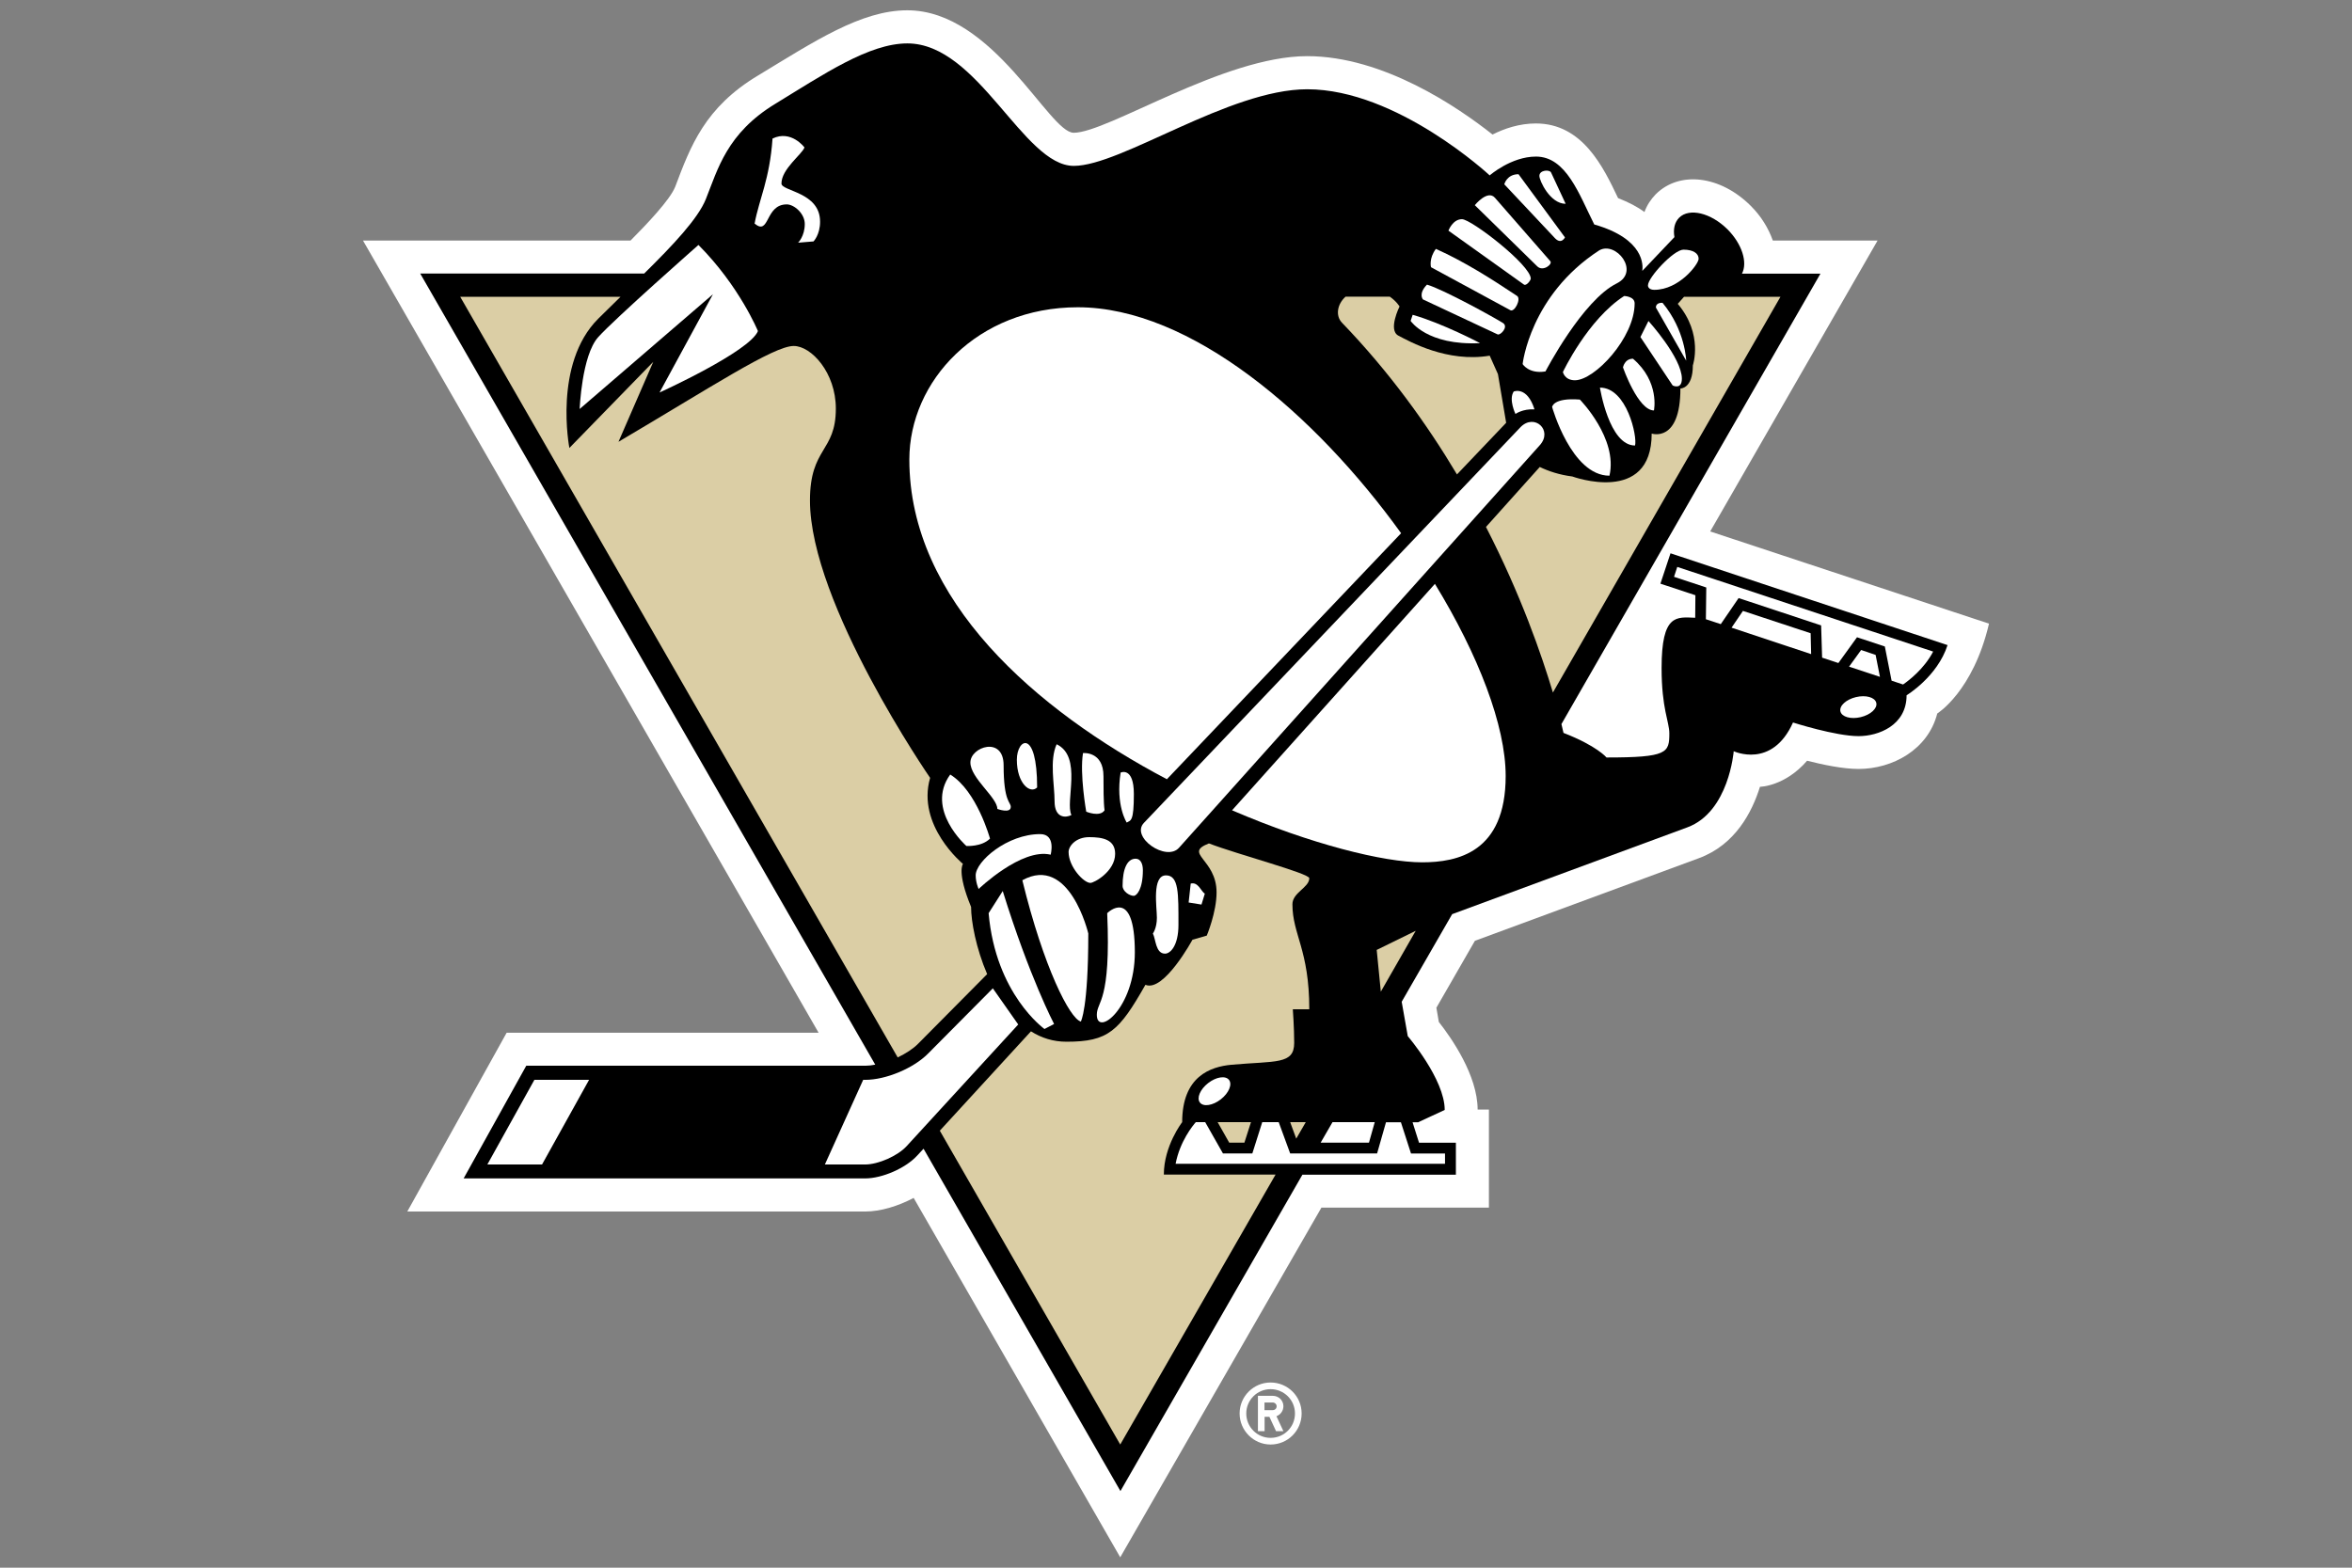 <?xml version="1.0" encoding="utf-8"?>
<!-- Generator: Adobe Illustrator 16.0.4, SVG Export Plug-In . SVG Version: 6.00 Build 0)  -->
<!DOCTYPE svg PUBLIC "-//W3C//DTD SVG 1.1//EN" "http://www.w3.org/Graphics/SVG/1.1/DTD/svg11.dtd">
<svg version="1.1" id="Layer_1" xmlns="http://www.w3.org/2000/svg" xmlns:xlink="http://www.w3.org/1999/xlink" x="0px" y="0px" viewBox="0 0 24 16" enable-background="new 0 0 24 16" xml:space="preserve">
<rect x="0" y="0" width="24" height="16" fill="#808080" stroke="none"/>
<g>
	<path fill="#FFFFFF" d="M19.159,2.455H18.09c-0.044-0.124-0.117-0.246-0.224-0.353c-0.311-0.311-0.729-0.361-0.971-0.119
		c-0.051,0.052-0.09,0.113-0.115,0.181c-0.071-0.053-0.161-0.1-0.269-0.142c-0.15-0.315-0.362-0.762-0.839-0.762
		c-0.17,0-0.323,0.053-0.442,0.113c-0.353-0.279-1.114-0.8-1.892-0.8c-0.853,0-2.035,0.782-2.382,0.782
		c-0.252,0-0.819-1.25-1.698-1.25c-0.473,0-0.952,0.32-1.522,0.665C7.192,1.096,7.047,1.49,6.89,1.906
		C6.836,2.041,6.599,2.289,6.434,2.455h-2.73l4.649,8.085H5.17l-1.014,1.825h4.67c0.16,0,0.338-0.055,0.497-0.139l2.108,3.668
		l2.053-3.569h1.709v-1.001h-0.115c-0.001-0.348-0.265-0.727-0.396-0.894l-0.025-0.145l0.393-0.683l2.285-0.843
		c0.372-0.137,0.543-0.47,0.624-0.729c0,0,0.252-0.002,0.481-0.266c0.161,0.041,0.366,0.084,0.525,0.084
		c0.346,0,0.709-0.197,0.803-0.566c0,0,0.366-0.225,0.528-0.917l-2.845-0.941L19.159,2.455z"/>
	<path d="M16.943,5.957L17.3,6.075l-0.002,0.23c-0.19-0.007-0.343-0.043-0.343,0.513c0,0.415,0.079,0.549,0.079,0.666
		c0,0.199-0.017,0.247-0.641,0.247c0,0-0.098-0.119-0.439-0.251c0,0-0.007-0.032-0.021-0.09l2.643-4.597h-0.801
		c0.06-0.114,0.001-0.303-0.147-0.452c-0.17-0.169-0.391-0.222-0.494-0.119c-0.047,0.047-0.062,0.118-0.048,0.198l-0.328,0.345
		c0.008-0.052,0.026-0.326-0.49-0.474c-0.155-0.308-0.286-0.693-0.595-0.693c-0.253,0-0.472,0.192-0.472,0.192
		s-0.944-0.879-1.862-0.879c-0.798,0-1.897,0.782-2.382,0.782c-0.516,0-0.973-1.25-1.698-1.25c-0.391,0-0.851,0.313-1.347,0.616
		c-0.496,0.301-0.588,0.67-0.709,0.972C7.123,2.231,6.869,2.5,6.573,2.792H4.288l4.643,8.074c-0.035,0.007-0.069,0.011-0.101,0.011
		h-3.46l-0.639,1.15h4.097c0.174,0,0.413-0.104,0.531-0.233l0.065-0.07l2.009,3.494l1.857-3.229h1.566v-0.326h-0.376l-0.066-0.209
		h0.057l0.271-0.126c0-0.313-0.377-0.753-0.377-0.753l-0.062-0.351l0.515-0.894l2.4-0.886c0.425-0.157,0.473-0.777,0.473-0.777
		s0.391,0.184,0.605-0.293c0,0,0.434,0.139,0.669,0.139c0.204,0,0.49-0.11,0.49-0.417c0,0,0.314-0.189,0.418-0.512l-2.827-0.937
		L16.943,5.957z"/>
	<g>
		<path fill="#DBCEA5" d="M13.36,8.963c0-0.049-0.735-0.244-1.024-0.355c-0.266,0.104,0.078,0.157,0.078,0.5
			c0,0.203-0.1,0.441-0.1,0.441l-0.146,0.042c0,0-0.293,0.54-0.48,0.46c-0.269,0.473-0.378,0.581-0.805,0.581
			c-0.137,0-0.257-0.039-0.363-0.106L9.59,11.54l1.841,3.203l1.585-2.755h-1.14c0-0.294,0.187-0.535,0.187-0.535
			c0-0.468,0.288-0.566,0.503-0.586c0.454-0.04,0.64-0.001,0.64-0.223c0-0.157-0.014-0.343-0.014-0.343h0.168
			c0-0.611-0.172-0.761-0.172-1.072C13.188,9.109,13.36,9.059,13.36,8.963z"/>
		<polygon fill="#DBCEA5" points="14.09,10.121 14.446,9.5 14.048,9.695 		"/>
		<path fill="#DBCEA5" d="M15.285,3.818L15.201,3.63c-0.433,0.073-0.82-0.146-0.931-0.204c-0.11-0.056,0.011-0.298,0.011-0.298
			s-0.03-0.052-0.099-0.1H13.73c-0.085,0.076-0.105,0.194-0.036,0.266c0.48,0.498,0.866,1.033,1.173,1.548l0.502-0.527L15.285,3.818
			z"/>
		<polygon fill="#DBCEA5" points="13.227,11.621 13.324,11.453 13.165,11.453 		"/>
		<path fill="#DBCEA5" d="M17.184,3.029l-0.064,0.072c0.263,0.311,0.154,0.628,0.154,0.628c0,0.24-0.127,0.236-0.127,0.236
			c0,0.559-0.293,0.46-0.293,0.46c0,0.735-0.81,0.438-0.81,0.438c-0.133-0.017-0.243-0.054-0.332-0.097l-0.549,0.612
			c0.356,0.692,0.568,1.307,0.683,1.69l2.322-4.039H17.184z"/>
		<path fill="#DBCEA5" d="M9.909,9.256C9.761,8.898,9.826,8.817,9.826,8.817S9.35,8.426,9.491,7.939c0,0-1.226-1.777-1.226-2.831
			c0-0.545,0.264-0.492,0.264-0.938c0-0.366-0.25-0.639-0.43-0.639c-0.206,0-0.848,0.424-1.788,0.978l0.355-0.816L5.81,4.572
			c0,0-0.167-0.858,0.294-1.319c0.076-0.075,0.152-0.15,0.228-0.224H4.696l4.464,7.763c0.082-0.039,0.157-0.087,0.209-0.14
			l0.704-0.71C9.96,9.679,9.909,9.406,9.909,9.256z"/>
		<polygon fill="#DBCEA5" points="12.543,11.662 12.698,11.662 12.765,11.453 12.425,11.453 		"/>
	</g>
	<g>
		<polygon fill="#FFFFFF" points="13.597,11.453 13.476,11.662 13.969,11.662 14.028,11.453 		"/>
		<polygon fill="#FFFFFF" points="18.991,6.634 18.868,6.804 19.183,6.908 19.139,6.684 		"/>
		<polygon fill="#FFFFFF" points="17.785,6.235 17.669,6.406 18.481,6.676 18.476,6.463 		"/>
		
			<ellipse transform="matrix(-0.233 -0.973 0.973 -0.233 16.349 27.355)" fill="#FFFFFF" cx="18.966" cy="7.228" rx="0.105" ry="0.188"/>
		
			<ellipse transform="matrix(-0.789 0.615 -0.615 -0.789 29.025 12.301)" fill="#FFFFFF" cx="12.398" cy="11.139" rx="0.188" ry="0.105"/>
		<path fill="#FFFFFF" d="M9.47,10.753c-0.148,0.15-0.43,0.268-0.641,0.268H8.808l-0.391,0.864h0.41
			c0.135,0,0.334-0.088,0.425-0.188l1.138-1.241l-0.259-0.369L9.47,10.753z"/>
		<polygon fill="#FFFFFF" points="4.973,11.885 5.531,11.885 6.011,11.021 5.453,11.021 		"/>
		<path fill="#FFFFFF" d="M14.143,11.453l-0.091,0.319h-0.887l-0.117-0.319H12.88l-0.101,0.319h-0.3l-0.181-0.319h-0.096
			c-0.029,0.033-0.162,0.194-0.206,0.425h2.749v-0.105h-0.347l-0.103-0.319H14.143z"/>
		<path fill="#FFFFFF" d="M17.407,6.32l0.152,0.05l0.182-0.266l0.842,0.279l0.01,0.329l0.166,0.055l0.19-0.263l0.284,0.094
			l0.069,0.349l0.117,0.039c0.058-0.04,0.215-0.159,0.307-0.336l-2.611-0.864l-0.033,0.101l0.329,0.109L17.407,6.32z"/>
		<path fill="#FFFFFF" d="M11.907,7.953l2.39-2.511c-0.874-1.213-2.148-2.306-3.299-2.306c-1.026,0-1.719,0.755-1.719,1.554
			C9.279,6.129,10.572,7.248,11.907,7.953z"/>
		<path fill="#FFFFFF" d="M12.572,8.27c0.806,0.347,1.549,0.531,1.939,0.531c0.36,0,0.853-0.1,0.853-0.881
			c0-0.512-0.277-1.233-0.722-1.961L12.572,8.27z"/>
		<path fill="#FFFFFF" d="M6.103,3.442C5.936,3.63,5.915,4.174,5.915,4.174l1.36-1.171L6.73,4.006c0,0,0.92-0.418,1.004-0.627
			c0,0-0.189-0.46-0.607-0.879C7.127,2.5,6.271,3.254,6.103,3.442z"/>
		<path fill="#FFFFFF" d="M7.974,1.873c0-0.148,0.209-0.297,0.235-0.368c0,0-0.135-0.183-0.326-0.091
			C7.854,1.831,7.747,2.029,7.7,2.282c0.156,0.129,0.104-0.196,0.328-0.196c0.075,0,0.184,0.093,0.184,0.2
			c0,0.125-0.068,0.191-0.068,0.191l0.157-0.013c0,0,0.067-0.067,0.067-0.201C8.369,1.959,7.974,1.953,7.974,1.873z"/>
		<path fill="#FFFFFF" d="M15.517,4.358l-3.844,4.04c-0.14,0.146,0.229,0.402,0.359,0.253l3.681-4.108
			C15.848,4.392,15.659,4.216,15.517,4.358z"/>
		<path fill="#FFFFFF" d="M10.721,8.723c0,0,0.057-0.21-0.107-0.21c-0.336,0-0.658,0.278-0.658,0.421c0,0.074,0.03,0.139,0.03,0.139
			S10.424,8.652,10.721,8.723z"/>
		<path fill="#FFFFFF" d="M11.379,8.714c0-0.146-0.127-0.17-0.265-0.17s-0.21,0.093-0.21,0.151c0,0.151,0.154,0.316,0.222,0.316
			C11.164,9.012,11.379,8.893,11.379,8.714z"/>
		<path fill="#FFFFFF" d="M11.588,8.764c-0.085,0-0.133,0.102-0.133,0.277c0,0.058,0.072,0.102,0.114,0.102
			c0.028,0,0.093-0.064,0.093-0.262C11.662,8.82,11.641,8.764,11.588,8.764z"/>
		<path fill="#FFFFFF" d="M11.898,8.934c-0.146,0-0.093,0.325-0.093,0.433c0,0.106-0.041,0.161-0.041,0.161
			c0.03,0.054,0.026,0.205,0.124,0.205c0.056,0,0.137-0.084,0.137-0.294C12.025,9.123,12.03,8.934,11.898,8.934z"/>
		<path fill="#FFFFFF" d="M12.15,9.018l-0.021,0.193l0.131,0.021l0.034-0.111C12.258,9.101,12.227,8.997,12.15,9.018z"/>
		<path fill="#FFFFFF" d="M10.088,9.32c0.072,0.829,0.57,1.182,0.57,1.182l0.098-0.051c0,0-0.25-0.475-0.524-1.357L10.088,9.32z"/>
		<path fill="#FFFFFF" d="M10.432,8.984c0.218,0.892,0.485,1.413,0.597,1.442c0,0,0.076-0.129,0.076-0.899
			C11.105,9.527,10.914,8.718,10.432,8.984z"/>
		<path fill="#FFFFFF" d="M11.298,9.32c0.04,0.913-0.106,0.897-0.106,1.037c0,0.227,0.388-0.063,0.388-0.639
			C11.579,9.037,11.298,9.32,11.298,9.32z"/>
		<path fill="#FFFFFF" d="M9.696,7.905C9.438,8.262,9.861,8.634,9.861,8.634s0.155,0.011,0.241-0.075
			C10.102,8.559,9.969,8.072,9.696,7.905z"/>
		<path fill="#FFFFFF" d="M10.314,8.235c0-0.052-0.073-0.046-0.073-0.425c0-0.301-0.339-0.188-0.339-0.028s0.275,0.357,0.275,0.474
			C10.177,8.256,10.314,8.307,10.314,8.235z"/>
		<path fill="#FFFFFF" d="M10.583,8.037c0-0.604-0.207-0.5-0.207-0.283C10.376,7.996,10.512,8.107,10.583,8.037z"/>
		<path fill="#FFFFFF" d="M10.782,7.596c-0.075,0.166-0.021,0.412-0.021,0.582c0,0.176,0.117,0.17,0.172,0.14
			C10.866,8.184,11.048,7.723,10.782,7.596z"/>
		<path fill="#FFFFFF" d="M11.051,7.686c-0.035,0.215,0.033,0.598,0.033,0.598s0.139,0.059,0.187-0.014
			C11.26,8.194,11.26,8.023,11.26,7.922C11.26,7.664,11.051,7.686,11.051,7.686z"/>
		<path fill="#FFFFFF" d="M11.435,7.885c-0.053,0.334,0.062,0.51,0.062,0.51c0.042-0.024,0.073-0.008,0.073-0.291
			C11.57,7.822,11.435,7.885,11.435,7.885z"/>
		<path fill="#FFFFFF" d="M16.5,2.891c0.238-0.121-0.011-0.433-0.181-0.336c-0.707,0.459-0.782,1.161-0.782,1.161
			S15.6,3.819,15.77,3.791C15.77,3.791,16.148,3.063,16.5,2.891z"/>
		<path fill="#FFFFFF" d="M15.948,3.797c0,0,0.017,0.084,0.123,0.084c0.201,0,0.609-0.433,0.609-0.785
			c0-0.072-0.107-0.075-0.107-0.075C16.2,3.262,15.948,3.797,15.948,3.797z"/>
		<path fill="#FFFFFF" d="M16.881,2.958c0.253,0,0.452-0.262,0.452-0.317c0-0.055-0.056-0.093-0.155-0.093s-0.362,0.284-0.362,0.364
			C16.815,2.929,16.828,2.958,16.881,2.958z"/>
		<path fill="#FFFFFF" d="M15.464,4.225c0,0,0.073-0.054,0.194-0.047c-0.076-0.241-0.212-0.182-0.212-0.182
			C15.392,4.077,15.464,4.225,15.464,4.225z"/>
		<path fill="#FFFFFF" d="M16.423,4.855c0.088-0.381-0.302-0.777-0.302-0.777c-0.275-0.021-0.283,0.076-0.283,0.076
			S16.034,4.855,16.423,4.855z"/>
		<path fill="#FFFFFF" d="M16.326,3.956c0,0,0.092,0.591,0.358,0.591C16.709,4.456,16.601,3.956,16.326,3.956z"/>
		<path fill="#FFFFFF" d="M16.561,3.75c0,0,0.153,0.439,0.316,0.439c0,0,0.062-0.292-0.214-0.528
			C16.577,3.661,16.561,3.75,16.561,3.75z"/>
		<path fill="#FFFFFF" d="M17.162,3.865c0-0.213-0.341-0.589-0.341-0.589L16.739,3.44l0.329,0.494
			C17.068,3.935,17.162,3.981,17.162,3.865z"/>
		<path fill="#FFFFFF" d="M16.897,3.139l0.309,0.542c0,0-0.008-0.309-0.241-0.59C16.965,3.091,16.897,3.083,16.897,3.139z"/>
		<path fill="#FFFFFF" d="M15.103,3.502c0,0-0.385-0.203-0.688-0.289l-0.021,0.062C14.395,3.276,14.562,3.529,15.103,3.502z"/>
		<path fill="#FFFFFF" d="M15.282,3.413c0.028,0.012,0.114-0.077,0.055-0.116c-0.071-0.046-0.611-0.345-0.776-0.392
			c-0.092,0.094-0.041,0.151-0.041,0.151L15.282,3.413z"/>
		<path fill="#FFFFFF" d="M15.412,3.166c0.043,0.023,0.113-0.116,0.068-0.146c-0.268-0.178-0.531-0.346-0.828-0.48
			c-0.074,0.099-0.05,0.187-0.05,0.187L15.412,3.166z"/>
		<path fill="#FFFFFF" d="M15.62,2.844c0-0.139-0.607-0.607-0.702-0.607S14.78,2.354,14.78,2.354l0.77,0.55
			C15.575,2.922,15.62,2.86,15.62,2.844z"/>
		<path fill="#FFFFFF" d="M15.818,2.664l-0.564-0.646c-0.075-0.085-0.205,0.076-0.205,0.076l0.638,0.625
			C15.746,2.776,15.849,2.694,15.818,2.664z"/>
		<path fill="#FFFFFF" d="M15.969,2.423l-0.474-0.645c-0.12,0-0.145,0.103-0.145,0.103l0.516,0.549
			C15.932,2.5,15.969,2.423,15.969,2.423z"/>
		<path fill="#FFFFFF" d="M15.976,2.08l-0.149-0.32c-0.015-0.031-0.119-0.026-0.119,0.035C15.707,1.841,15.816,2.08,15.976,2.08z"/>
		<path fill="#FFFFFF" d="M13.282,14.426c0-0.175-0.142-0.316-0.317-0.316c-0.174,0-0.316,0.142-0.316,0.316
			s0.143,0.317,0.316,0.317C13.141,14.743,13.282,14.601,13.282,14.426z M12.717,14.426c0-0.137,0.111-0.248,0.248-0.248
			c0.138,0,0.249,0.111,0.249,0.248c0,0.139-0.111,0.249-0.249,0.249C12.828,14.675,12.717,14.564,12.717,14.426z"/>
		<path fill="#FFFFFF" d="M13.096,14.607l-0.071-0.153c0.041-0.015,0.071-0.055,0.071-0.102c0-0.06-0.049-0.106-0.108-0.106h-0.152
			v0.361h0.068V14.46h0.049l0.068,0.147H13.096z M12.987,14.392h-0.084v-0.078h0.084c0.022,0,0.04,0.018,0.04,0.039
			C13.027,14.375,13.01,14.392,12.987,14.392z"/>
	</g>
</g>
</svg>
